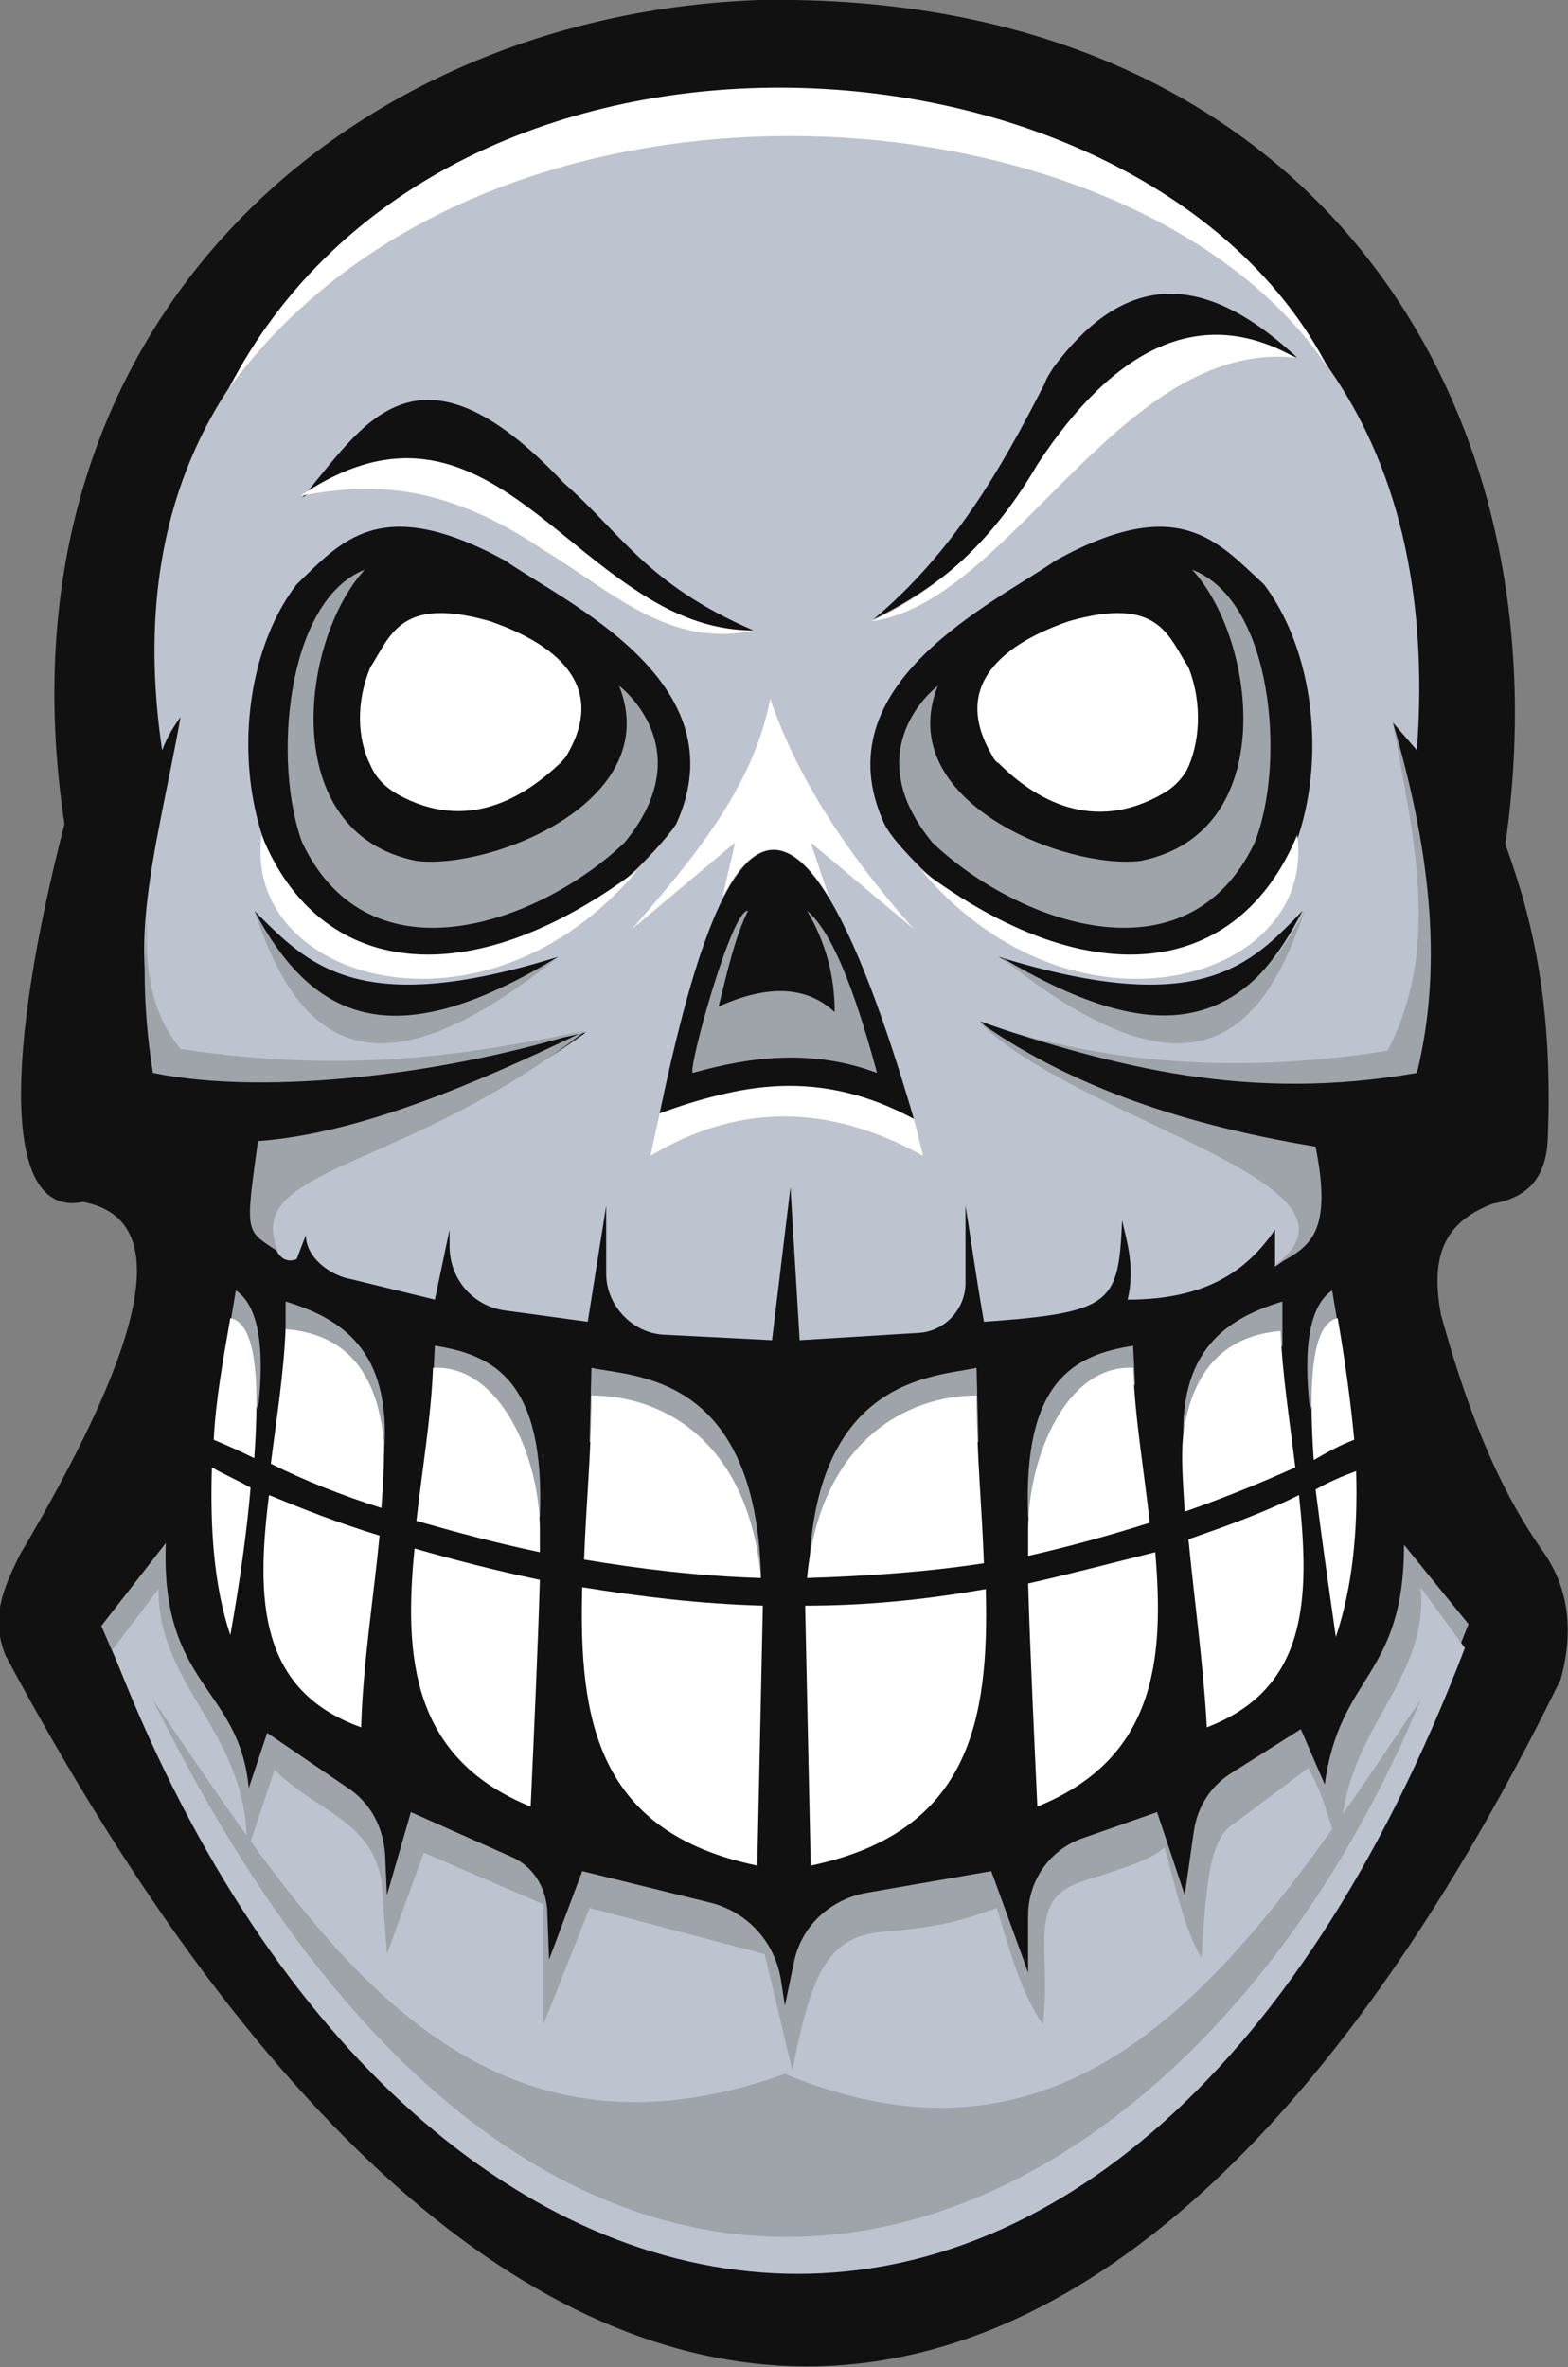 <svg version="1.1" id="图层_1" x="0px" y="0px" width="85.1px" height="128.4px" viewBox="0 0 85.1 128.4" enable-background="new 0 0 85.1 128.4" xml:space="preserve" xmlns:xml="http://www.w3.org/XML/1998/namespace" xmlns="http://www.w3.org/2000/svg" xmlns:xlink="http://www.w3.org/1999/xlink">
  <rect x="0" y="0" width="85.1" height="128.4" fill="#808080" stroke="none"/>
  <path fill="#111111" d="M84.7,91.1c0.8-2.9,0.3-5.2-1-7C81.1,80.4,79.5,76,78.2,71.3c-0.5-2.8-0.101-4.899,2.8-6
	c1.7-0.3,2.899-1.199,3-3.5c0.3-7.199-0.8-11.899-2.3-16C85.2,21.5,70.9-0.5,41.2,0C18.9,0.8-0.6,17.6,3.5,44.7
	c-3.2,12.4-3.4,21.4,1,20.5c5.399,1,2.8,8.6-3.4,19.1c-1,2-1.6,3.5-0.8,5.5C28.7,142.9,61.2,139.1,84.7,91.1z" class="color c1"/>
  <path fill="#9FA3AA" d="M5.5,88.2L9,83.7c-0.3,7.8,4,7.8,4.5,13.3l1-3l4.399,3c1.2,0.8,1.9,2.101,2,3.601L21,102.8l1.3-4.5l5.4,2.4
	c1.199,0.5,1.899,1.6,2,2.9l0.1,2.699l1.8-4.8l6.9,1.7c2.1,0.5,3.6,2.2,3.899,4.3l0.2,1.3l0.5-2.399c0.4-1.9,1.9-3.3,3.8-3.7
	l6.9-1.2l2,5.5v-3.1c0-1.9,1.2-3.601,3-4.2l4-1.4l1.5,4.5l0.5-3.5c0.2-1.3,0.9-2.399,2-3.1l3.8-2.4l1.3,3
	c0.801-6,4.301-5.8,4.301-13l3.5,4.301C61.3,135.3,25.1,134.5,5.5,88.2z" class="color c2"/>
  <path fill="#BDC3CF" d="M6.1,89.5l2.5-3.3c0,5.5,5,7.8,4.8,14.3l1.5-4.5c2.301,2.3,5.2,2.7,5.801,6l0.3,4l2-5.5l6.5,2.8v6.5l2.5-6.3
	l9.5,2.5l1.5,6.3c1-5,1.8-7.199,4.8-7.5c3.8-0.3,4.8-0.8,6.3-1.3c0.7,2.3,1.3,4.601,2.5,6.3c0.5-4.3-1-6.8,2.3-7.8
	c1.9-0.6,3.601-1.1,4.301-1.8c0.6,2.2,1.1,4.5,2,6c0.3-4.5,0.5-6.5,1.8-7.3l4-3c0.7,1.2,1.2,2.899,1.8,5c-0.5-6.8,4.8-9.3,4.3-14.8
	l2.4,3.3C61.1,137.5,22.3,131.7,6.1,89.5z" class="color c3"/>
  <path fill="#BDC3CF" d="M75.6,57.3c3.2-6,1.101-12.199,0-18.1l1.3,1.5c0.654-8.948-1.262-15.68-4.729-20.659
	c-0.17-0.244-0.726-1.105-0.902-1.341c-0.815-1.085-1.325-1.664-2.281-2.578C65.141,12.444,60.849,9.3,55.675,7.95
	c-4.146-1.082-8.997-1.887-13.112-1.875C34.802,6.098,27.72,9.117,24.1,11.2C9.8,18.4,7.2,29.9,8.8,40.7c0.3-0.8,0.7-1.4,1-1.8
	C8.5,46.2,6.2,53.3,9.6,57.4C16,58.3,23.2,58,31.8,56c-6.8,5-16.5,7.7-17,10c-0.2,1.4,0.3,2.7,1.3,2.3l0.5-1.3l0,0
	c0,1.2,1.3,2.2,2.5,2.4l4.5,1.1l0.8-3.8v0.9c0,1.8,1.301,3.3,3.101,3.5l4.399,0.6l1-6.3v3.7c0,1.699,1.4,3.199,3.101,3.3l5.899,0.3
	l1-8.3l0.5,8.3l6.5-0.4c1.4-0.1,2.5-1.3,2.5-2.699v-4.2c0.2,1.2,0.5,3.399,1,6.3c7-0.5,7.301-1,7.5-5.5c0.301,1.3,0.7,2.6,0.301,4.3
	c4.3,0,6.5-1.6,8-3.8v2c6.8-4.3-11.5-8.8-16-13.3C58.7,57.4,65.6,58.8,75.6,57.3z M57.2,19.9C60.5,15.5,64.6,14,70.4,19.4
	c-8-2.9-11.5,2-14.399,6.399C53.9,29.4,50.9,31.9,47.4,33.6C51.7,30,54.3,25.5,56.7,20.8C56.8,20.5,57,20.2,57.2,19.9z M30.6,26.2
	c3.101,2.7,4.5,5.5,10.3,8c-4.5,0.5-9.5-4.8-13.6-7.6C22.7,23.8,19.4,24.9,16.4,27C19.6,23.3,22.5,17.6,30.6,26.2z M13.8,49.4
	c2.9,2.899,5.6,5.899,16.5,2.5C20.3,58,16.5,54.6,13.8,49.4z M34.6,47.1c-3.2,3.1-10.3,7.3-16.5,3.6c-5.5-3.5-6-13.8-2-19
	c2.4-2.3,4.5-5,11.3-1.3C30.7,32.7,40.2,37,36.7,44.7C36.3,45.3,35.6,46.1,34.6,47.1z M35.8,60.4C39,45.1,42.9,37.8,49.6,60.7
	C44.4,58.2,40,58.8,35.8,60.4z M50,47.1c-1-1-1.7-1.801-2-2.4c-3.5-7.6,6-12,9.3-14.3c6.7-3.7,8.8-1,11.3,1.3c4,5.3,3.5,15.5-2,19
	C60.2,54.4,53.2,50.2,50,47.1z M54.2,51.9C65.2,55.3,67.9,52.3,70.7,49.4C68,54.6,64.2,58,54.2,51.9z" class="color c3"/>
  <path fill="#9FA3AA" d="M40.6,49.4c-0.899-0.101-3.3,8.7-3,8.8c3.2-0.9,6.5-1.3,10,0c-1.3-4.8-2.5-7.7-3.8-8.8
	c1,1.7,1.5,3.5,1.5,5.5c-1.4-1.3-3.4-1.601-6.3-0.3C39.5,52.6,39.9,50.8,40.6,49.4z" class="color c2"/>
  <path fill="#FFFFFF" d="M35.8,60.4l-0.5,2.3c4.5-2.7,9.4-3,14.8,0l-0.5-2C43.9,57.6,39.3,59.2,35.8,60.4z" class="color c4"/>
  <path fill="#9FA3AA" d="M13.8,49.4c2.3,6.899,6.2,10.8,16.5,2.5C21.6,57.2,17.1,55.6,13.8,49.4z" class="color c2"/>
  <path fill="#9FA3AA" d="M19.8,30.9c-3.5,3.8-4.8,14.3,2.8,15.8c4,0.5,13.5-3.2,11-9.5c1,0.8,4,4,0.3,8.5c-4.5,4.3-13.8,7.8-17.5,0
	C14.8,41.4,15.5,32.6,19.8,30.9z" class="color c2"/>
  <path fill="#FFFFFF" d="M20.1,36.2c1.101-1.7,1.601-3.9,6.5-2.5c2,0.7,6.8,2.7,4.2,7.2c-0.1,0.2-0.3,0.399-0.4,0.5
	c-1.899,1.8-5,3.8-8.8,1.7c-0.7-0.4-1.2-0.9-1.5-1.601C19.4,40.1,19.3,38.1,20.1,36.2z" class="color c4"/>
  <path fill="#FFFFFF" d="M14.2,45.3C13.1,53.2,26.3,57.1,34.6,47.2C25.4,54.1,17.3,53,14.2,45.3z" class="color c4"/>
  <path fill="#9FA3AA" d="M70.8,49.4c-2.3,6.899-6.2,10.8-16.5,2.5C62.5,56.8,67.3,56.1,70.8,49.4z" class="color c2"/>
  <path fill="#9FA3AA" d="M64.7,30.9c3.5,3.8,4.8,14.3-2.801,15.8c-4,0.5-13.5-3.2-11-9.5c-1,0.8-4,4-0.3,8.5c4.5,4.3,13.8,7.8,17.5,0
	C69.8,41.4,69.1,32.6,64.7,30.9z" class="color c2"/>
  <path fill="#FFFFFF" d="M64.5,36.2C63.4,34.5,62.9,32.3,58,33.7c-2,0.7-6.8,2.7-4.2,7.2c0.1,0.2,0.2,0.399,0.4,0.5
	c1.899,1.899,5.1,3.899,9,1.6c0.5-0.3,0.899-0.7,1.199-1.2C65.1,40.4,65.3,38.2,64.5,36.2z" class="color c4"/>
  <path fill="#FFFFFF" d="M70.4,45.3C71.5,53.2,58.3,57.1,50,47.2C59.2,54.1,67.2,53,70.4,45.3z" class="color c4"/>
  <path fill="#FFFFFF" d="M16.3,26.9c3.7-0.7,7.7-0.8,13.3,3c3.5,2.1,6.7,5.3,11.3,4.3C31.3,34.2,27.1,19.6,16.3,26.9z" class="color c4"/>
  <path fill="#FFFFFF" d="M47.3,33.7c7.5-1,13.5-15.3,23-14.3c-5.1-2.9-9.8-0.601-14,5.8C54.2,28.8,51.4,31.8,47.3,33.7z" class="color c4"/>
  <path fill="#FFFFFF" d="M12.4,21.1C26.6,1.6,61.8,4.4,72.1,20C62.3,0.9,24.3-1.9,12.4,21.1z" class="color c4"/>
  <path fill="#9FA3AA" d="M8.3,92.2c8.7,12.7,16.9,26.5,34.3,20.3c16.7,6.9,25.5-6.899,34.5-20.3C64.3,123.2,30.9,138.2,8.3,92.2z" class="color c2"/>
  <path fill="#9FA3AA" d="M15.1,67.9c-1.8-1.2-1.8-0.9-1.1-6c5.399-0.4,11.6-3,17.8-6C21.8,63.7,13.1,63.2,15.1,67.9z" class="color c2"/>
  <path fill="#9FA3AA" d="M8.3,58.2c-0.6-3.7-0.6-7.4,0-11.2c-0.6,3.8-0.6,7.4,1.5,9.9c9.2,1.399,15.7,0.3,22-1
	C24.6,58.2,14.6,59.5,8.3,58.2z" class="color c2"/>
  <path fill="#9FA3AA" d="M53.1,55.4c7.5,2.5,14.7,4.399,23.8,2.8c1.5-6.1,0.601-12.5-1.3-19c1,5.8,2.7,12.1-0.3,17.8
	C66.4,58.4,59.2,57.5,53.1,55.4z" class="color c2"/>
  <path fill="#9FA3AA" d="M71.4,62.2c-7.899-1.3-13.8-3.6-18.3-6.8c5.5,5.5,22.3,8.8,16,13.3C70.9,67.7,72.4,67.2,71.4,62.2z" class="color c2"/>
  <path fill="#9FA3AA" d="M12.5,71.8l0.3-1.8c1.2,0.8,1.6,3,1.2,6.5L12.5,71.8z" class="color c2"/>
  <path fill="#9FA3AA" d="M15.5,73V70.6c3.3,1,5.899,2.899,5.3,8.699L15.5,73z" class="color c2"/>
  <path fill="#9FA3AA" d="M23.5,75.1L23.6,73c3.2,0.5,6,1.9,5.7,9.3L23.5,75.1z" class="color c2"/>
  <path fill="#9FA3AA" d="M32,78.2l0.1-4c2.3,0.5,8.9,0.3,9.2,11.3L32,78.2z" class="color c2"/>
  <path fill="#9FA3AA" d="M72.6,71.8L72.3,70c-1.2,0.8-1.6,3-1.2,6.5L72.6,71.8z" class="color c2"/>
  <path fill="#9FA3AA" d="M69.6,73V70.6c-3.3,1-5.899,2.899-5.3,8.699L69.6,73z" class="color c2"/>
  <path fill="#9FA3AA" d="M61.6,75.1L61.5,73c-3.2,0.5-6,1.9-5.7,9.3L61.6,75.1z" class="color c2"/>
  <path fill="#9FA3AA" d="M53.1,78.2l-0.1-4c-2.3,0.5-8.9,0.5-9.101,11.4L53.1,78.2z" class="color c2"/>
  <g>
    <path fill="#FFFFFF" d="M53.4,84.8C53.3,81.9,53,78.8,53,75.7c-3.7,0-8.5,2.4-9.2,9.9C46.9,85.5,50.1,85.3,53.4,84.8z" class="color c4"/>
    <path fill="#FFFFFF" d="M29.3,84.2c0-0.4,0-0.8,0-1.2c0-4-2.2-9-5.8-8.8c-0.101,2.7-0.601,5.6-0.9,8.3
		C24.7,83.1,26.9,83.7,29.3,84.2z" class="color c4"/>
    <path fill="#FFFFFF" d="M13.8,79.1c0.3-4.301,0.1-7.301-1.3-7.601c-0.4,2.3-0.8,4.5-0.9,6.601C12.3,78.4,13,78.7,13.8,79.1z" class="color c4"/>
    <path fill="#FFFFFF" d="M20.7,81.8c0.1-1.5,0.199-2.899,0.1-3.899c-0.5-4.3-2.8-5.601-5.3-5.8C15.4,74.5,15,77,14.7,79.4
		C16.5,80.3,18.5,81.1,20.7,81.8z" class="color c4"/>
    <path fill="#FFFFFF" d="M73.5,78.1C73.3,76,73,73.8,72.6,71.5c-1.399,0.3-1.6,3.4-1.3,7.7C72,78.8,72.7,78.4,73.5,78.1z" class="color c4"/>
    <path fill="#FFFFFF" d="M62.4,82.6C62.1,79.8,61.6,77,61.5,74.2C57.9,74,55.8,79,55.8,83c0,0.4,0,0.9,0,1.4
		C58,83.9,60.2,83.3,62.4,82.6z" class="color c4"/>
    <path fill="#FFFFFF" d="M70.3,79.6c-0.3-2.5-0.7-5-0.8-7.4c-2.4,0.2-4.8,1.5-5.3,5.8c-0.101,1.101,0,2.4,0.1,4
		C66.3,81.3,68.3,80.5,70.3,79.6z" class="color c4"/>
    <path fill="#FFFFFF" d="M41.3,85.6c-0.7-7.5-5.4-9.9-9.2-9.9c0,3-0.3,6-0.399,8.9C34.7,85.1,37.9,85.5,41.3,85.6z" class="color c4"/>
    <path fill="#FFFFFF" d="M11.5,79.6c-0.101,3.3,0.1,6.399,1,9.1c0.5-2.8,0.899-5.6,1.1-8C12.9,80.3,12.2,80,11.5,79.6z" class="color c4"/>
    <path fill="#FFFFFF" d="M64.5,83.5c0.3,3.101,0.8,6.7,1,10.2c5.5-2.1,5.6-7,5-12.6C68.5,82.1,66.5,82.8,64.5,83.5z" class="color c4"/>
    <path fill="#FFFFFF" d="M71.4,80.8c0.301,2.4,0.7,5.2,1.101,8c0.899-2.699,1.2-5.699,1.1-9C72.8,80.1,72.1,80.4,71.4,80.8z" class="color c4"/>
    <path fill="#FFFFFF" d="M43.7,87.1v0.1l0.3,14c8.6-1.8,9.7-7.8,9.5-15C50.1,86.8,46.9,87.1,43.7,87.1z" class="color c4"/>
    <path fill="#FFFFFF" d="M55.8,85.9c0.1,3.5,0.3,7.7,0.5,12.1c6.4-2.6,6.9-7.899,6.4-13.8C60.3,84.8,58,85.4,55.8,85.9z" class="color c4"/>
    <path fill="#FFFFFF" d="M31.6,86.1c-0.2,7.199,0.8,13.3,9.5,15.1l0.3-14v-0.1C37.9,87,34.7,86.6,31.6,86.1z" class="color c4"/>
    <path fill="#FFFFFF" d="M14.6,81.1c-0.7,5.6-0.6,10.6,5,12.6c0.101-3.5,0.7-7.2,1-10.4C18.3,82.6,16.3,81.8,14.6,81.1z" class="color c4"/>
    <path fill="#FFFFFF" d="M22.5,84C21.9,90,22.4,95.4,28.8,98c0.2-4.399,0.4-8.8,0.5-12.3C26.9,85.2,24.6,84.6,22.5,84z" class="color c4"/>
  </g>
  <path fill="#FFFFFF" d="M49.6,50.4c-4.1-4.601-6.5-8.7-7.8-12.5c-0.9,4.8-4.2,8.7-7.5,12.5l5.6-4.7l-0.699,3c1.8-3.6,3.8-3.4,5.8,0
	l-1-3L49.6,50.4z" class="color c4"/>
</svg>